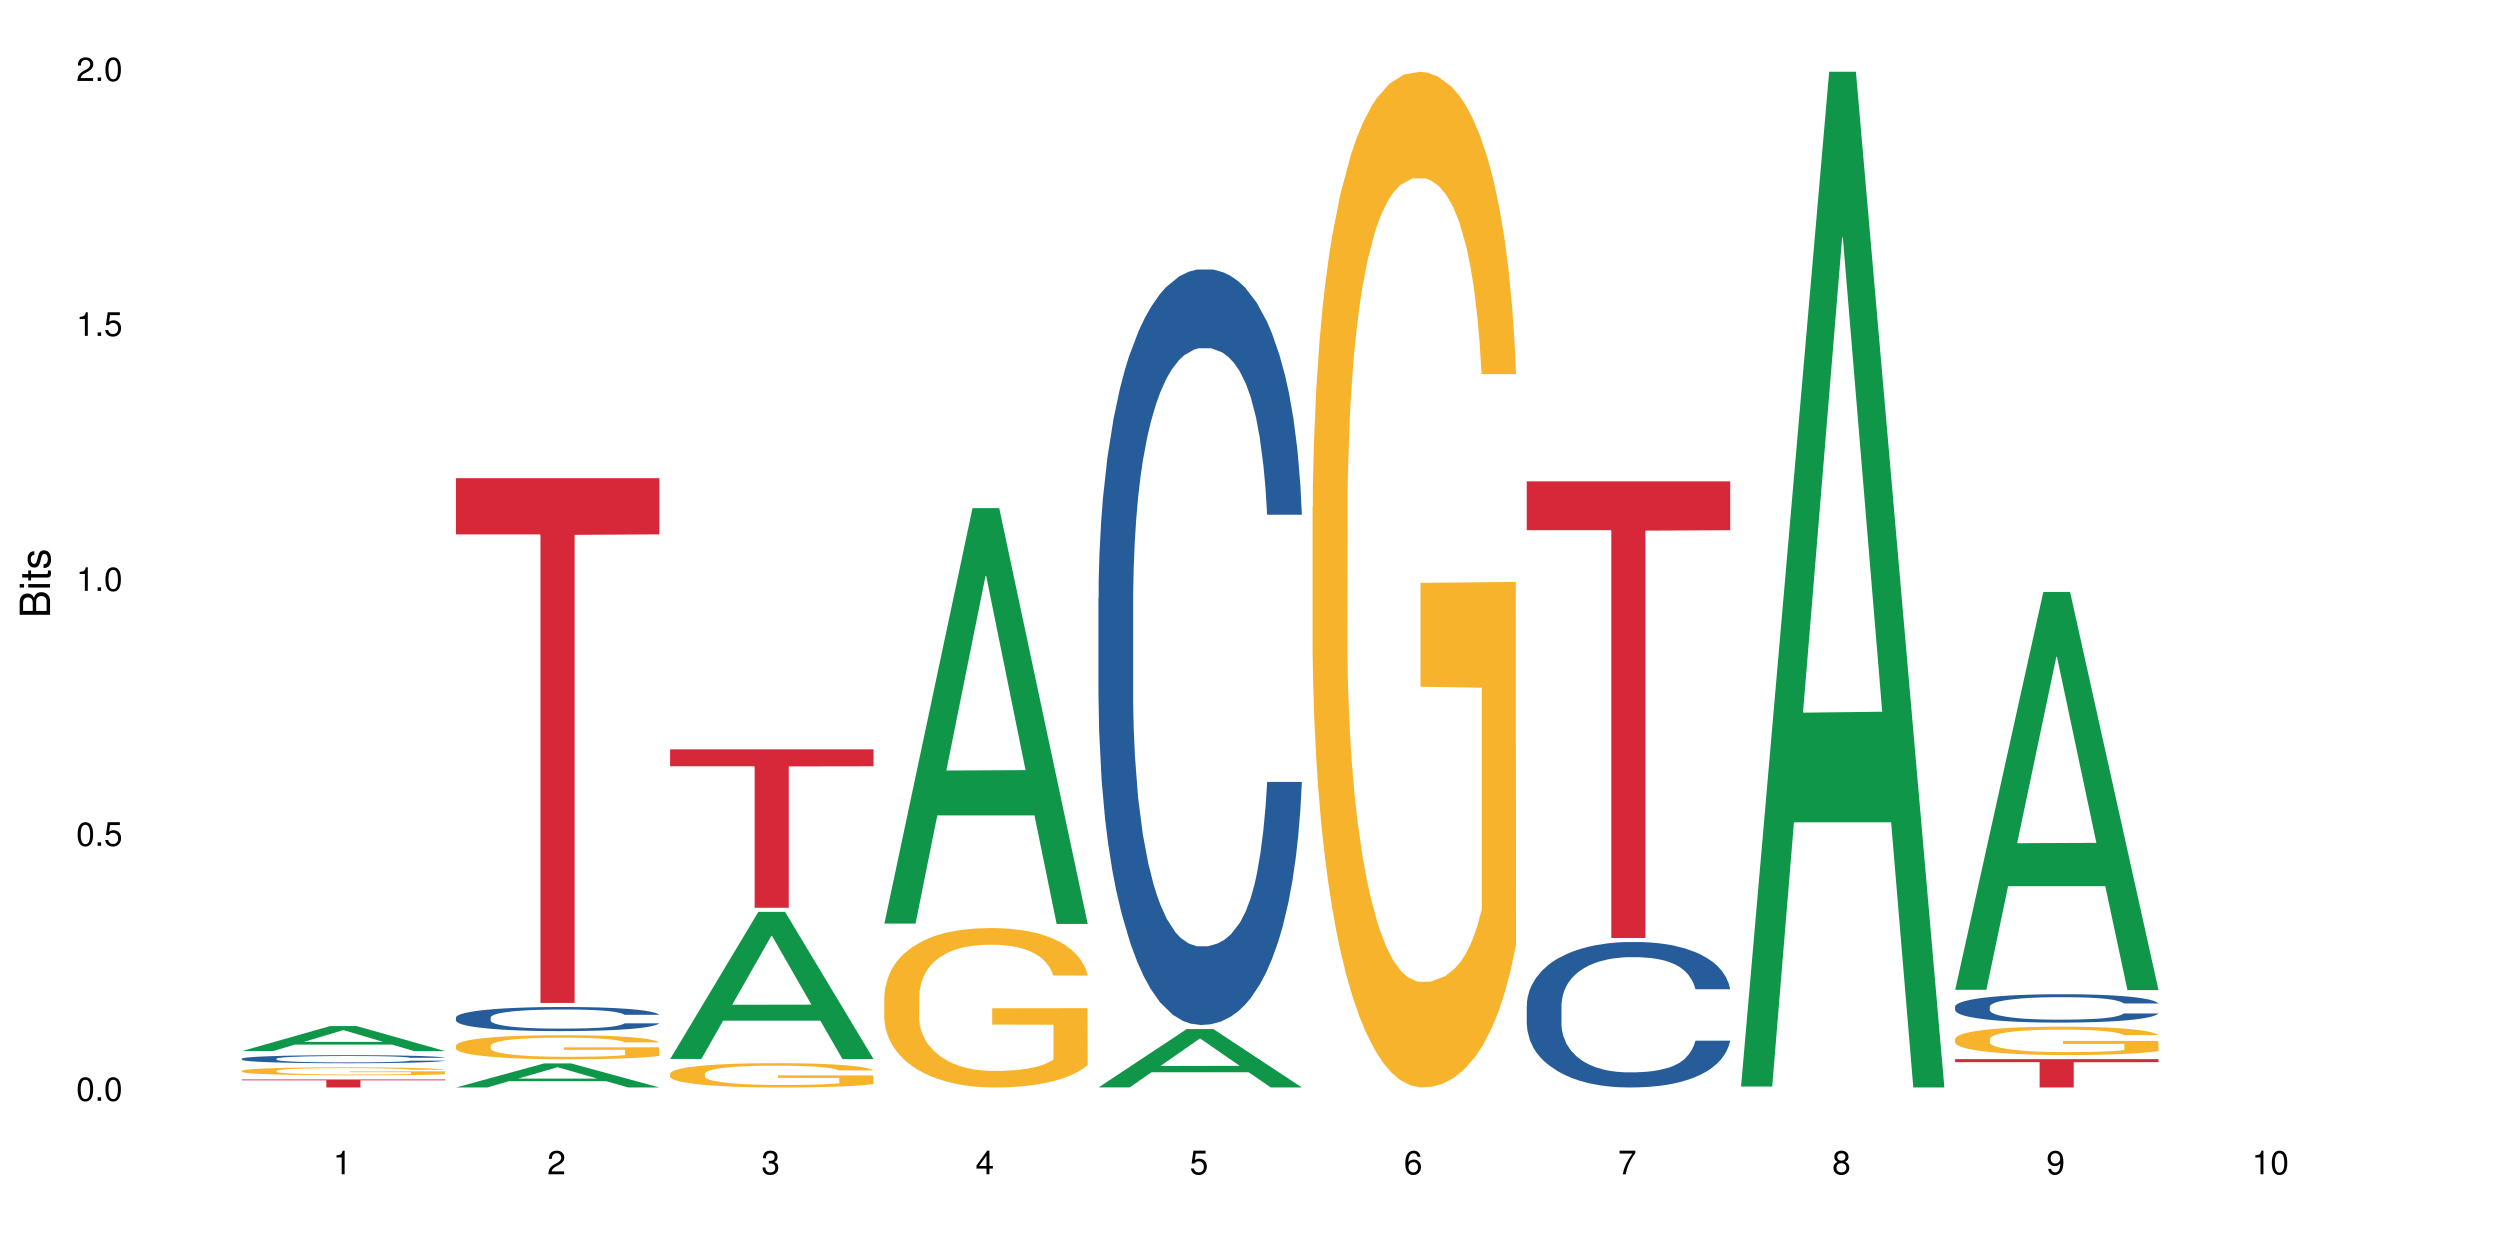 <?xml version="1.0" encoding="UTF-8"?>
<svg xmlns="http://www.w3.org/2000/svg" xmlns:xlink="http://www.w3.org/1999/xlink" width="720pt" height="360pt" viewBox="0 0 720 360" version="1.1">
<defs>
<g>
<symbol overflow="visible" id="glyph0-0">
<path style="stroke:none;" d=""/>
</symbol>
<symbol overflow="visible" id="glyph0-1">
<path style="stroke:none;" d="M 2.641 -6.797 C 2 -6.797 1.422 -6.531 1.078 -6.047 C 0.641 -5.453 0.406 -4.547 0.406 -3.297 C 0.406 -1 1.188 0.219 2.641 0.219 C 4.078 0.219 4.859 -1 4.859 -3.234 C 4.859 -4.562 4.656 -5.438 4.203 -6.047 C 3.844 -6.531 3.281 -6.797 2.641 -6.797 Z M 2.641 -6.047 C 3.547 -6.047 4 -5.125 4 -3.312 C 4 -1.375 3.562 -0.484 2.625 -0.484 C 1.734 -0.484 1.281 -1.422 1.281 -3.281 C 1.281 -5.141 1.734 -6.047 2.641 -6.047 Z M 2.641 -6.047 "/>
</symbol>
<symbol overflow="visible" id="glyph0-2">
<path style="stroke:none;" d="M 1.828 -1 L 0.828 -1 L 0.828 0 L 1.828 0 Z M 1.828 -1 "/>
</symbol>
<symbol overflow="visible" id="glyph0-3">
<path style="stroke:none;" d="M 4.562 -6.797 L 1.062 -6.797 L 0.547 -3.094 L 1.328 -3.094 C 1.719 -3.562 2.047 -3.734 2.578 -3.734 C 3.484 -3.734 4.062 -3.109 4.062 -2.094 C 4.062 -1.125 3.484 -0.531 2.578 -0.531 C 1.828 -0.531 1.375 -0.906 1.188 -1.672 L 0.328 -1.672 C 0.453 -1.109 0.547 -0.844 0.75 -0.594 C 1.125 -0.078 1.828 0.219 2.594 0.219 C 3.969 0.219 4.922 -0.781 4.922 -2.219 C 4.922 -3.562 4.031 -4.484 2.719 -4.484 C 2.25 -4.484 1.859 -4.359 1.469 -4.062 L 1.734 -5.969 L 4.562 -5.969 Z M 4.562 -6.797 "/>
</symbol>
<symbol overflow="visible" id="glyph0-4">
<path style="stroke:none;" d="M 2.484 -4.844 L 2.484 0 L 3.328 0 L 3.328 -6.797 L 2.766 -6.797 C 2.469 -5.75 2.281 -5.609 0.984 -5.453 L 0.984 -4.844 Z M 2.484 -4.844 "/>
</symbol>
<symbol overflow="visible" id="glyph0-5">
<path style="stroke:none;" d="M 4.859 -0.828 L 1.281 -0.828 C 1.359 -1.391 1.672 -1.75 2.5 -2.234 L 3.469 -2.75 C 4.406 -3.266 4.906 -3.969 4.906 -4.812 C 4.906 -5.375 4.672 -5.906 4.266 -6.266 C 3.859 -6.625 3.375 -6.797 2.719 -6.797 C 1.859 -6.797 1.219 -6.5 0.844 -5.922 C 0.609 -5.562 0.5 -5.125 0.484 -4.438 L 1.328 -4.438 C 1.359 -4.906 1.406 -5.188 1.531 -5.406 C 1.75 -5.812 2.188 -6.062 2.703 -6.062 C 3.469 -6.062 4.031 -5.516 4.031 -4.781 C 4.031 -4.25 3.719 -3.797 3.125 -3.438 L 2.234 -2.938 C 0.812 -2.141 0.406 -1.5 0.328 0 L 4.859 0 Z M 4.859 -0.828 "/>
</symbol>
<symbol overflow="visible" id="glyph0-6">
<path style="stroke:none;" d="M 2.125 -3.125 L 2.578 -3.125 C 3.516 -3.125 3.984 -2.703 3.984 -1.891 C 3.984 -1.031 3.469 -0.531 2.578 -0.531 C 1.656 -0.531 1.203 -0.984 1.156 -1.969 L 0.312 -1.969 C 0.344 -1.422 0.438 -1.078 0.609 -0.766 C 0.953 -0.109 1.625 0.219 2.547 0.219 C 3.953 0.219 4.859 -0.609 4.859 -1.906 C 4.859 -2.766 4.516 -3.25 3.703 -3.516 C 4.344 -3.766 4.656 -4.25 4.656 -4.938 C 4.656 -6.109 3.875 -6.797 2.578 -6.797 C 1.203 -6.797 0.484 -6.047 0.453 -4.609 L 1.297 -4.609 C 1.312 -5.016 1.344 -5.25 1.453 -5.453 C 1.641 -5.828 2.062 -6.062 2.594 -6.062 C 3.344 -6.062 3.797 -5.625 3.797 -4.906 C 3.797 -4.422 3.609 -4.141 3.25 -3.984 C 3.016 -3.891 2.719 -3.844 2.125 -3.844 Z M 2.125 -3.125 "/>
</symbol>
<symbol overflow="visible" id="glyph0-7">
<path style="stroke:none;" d="M 3.141 -1.625 L 3.141 0 L 3.984 0 L 3.984 -1.625 L 4.984 -1.625 L 4.984 -2.391 L 3.984 -2.391 L 3.984 -6.797 L 3.359 -6.797 L 0.266 -2.516 L 0.266 -1.625 Z M 3.141 -2.391 L 1 -2.391 L 3.141 -5.359 Z M 3.141 -2.391 "/>
</symbol>
<symbol overflow="visible" id="glyph0-8">
<path style="stroke:none;" d="M 4.781 -5.031 C 4.609 -6.141 3.891 -6.797 2.844 -6.797 C 2.094 -6.797 1.422 -6.438 1.031 -5.828 C 0.609 -5.172 0.406 -4.344 0.406 -3.094 C 0.406 -1.953 0.578 -1.234 0.984 -0.625 C 1.359 -0.078 1.953 0.219 2.703 0.219 C 3.984 0.219 4.922 -0.734 4.922 -2.078 C 4.922 -3.344 4.062 -4.234 2.844 -4.234 C 2.172 -4.234 1.641 -3.969 1.281 -3.469 C 1.281 -5.125 1.828 -6.047 2.797 -6.047 C 3.391 -6.047 3.797 -5.672 3.938 -5.031 Z M 2.734 -3.484 C 3.547 -3.484 4.062 -2.922 4.062 -2 C 4.062 -1.156 3.484 -0.531 2.703 -0.531 C 1.922 -0.531 1.328 -1.188 1.328 -2.047 C 1.328 -2.891 1.906 -3.484 2.734 -3.484 Z M 2.734 -3.484 "/>
</symbol>
<symbol overflow="visible" id="glyph0-9">
<path style="stroke:none;" d="M 4.984 -6.797 L 0.438 -6.797 L 0.438 -5.969 L 4.109 -5.969 C 2.5 -3.656 1.828 -2.234 1.328 0 L 2.219 0 C 2.594 -2.172 3.453 -4.047 4.984 -6.094 Z M 4.984 -6.797 "/>
</symbol>
<symbol overflow="visible" id="glyph0-10">
<path style="stroke:none;" d="M 3.75 -3.578 C 4.453 -4 4.688 -4.344 4.688 -4.984 C 4.688 -6.047 3.844 -6.797 2.641 -6.797 C 1.438 -6.797 0.594 -6.047 0.594 -4.984 C 0.594 -4.359 0.828 -4.016 1.516 -3.578 C 0.734 -3.203 0.359 -2.641 0.359 -1.891 C 0.359 -0.641 1.297 0.219 2.641 0.219 C 3.984 0.219 4.922 -0.641 4.922 -1.875 C 4.922 -2.641 4.531 -3.203 3.75 -3.578 Z M 2.641 -6.047 C 3.359 -6.047 3.812 -5.625 3.812 -4.969 C 3.812 -4.344 3.344 -3.922 2.641 -3.922 C 1.922 -3.922 1.453 -4.344 1.453 -4.984 C 1.453 -5.625 1.922 -6.047 2.641 -6.047 Z M 2.641 -3.203 C 3.484 -3.203 4.062 -2.672 4.062 -1.875 C 4.062 -1.062 3.484 -0.531 2.625 -0.531 C 1.797 -0.531 1.219 -1.078 1.219 -1.875 C 1.219 -2.672 1.797 -3.203 2.641 -3.203 Z M 2.641 -3.203 "/>
</symbol>
<symbol overflow="visible" id="glyph0-11">
<path style="stroke:none;" d="M 0.516 -1.547 C 0.672 -0.438 1.406 0.219 2.438 0.219 C 3.188 0.219 3.859 -0.141 4.266 -0.75 C 4.688 -1.406 4.891 -2.25 4.891 -3.484 C 4.891 -4.625 4.703 -5.359 4.312 -5.953 C 3.938 -6.5 3.344 -6.797 2.594 -6.797 C 1.297 -6.797 0.359 -5.844 0.359 -4.516 C 0.359 -3.25 1.234 -2.344 2.453 -2.344 C 3.094 -2.344 3.562 -2.578 4.016 -3.109 C 4 -1.453 3.469 -0.531 2.5 -0.531 C 1.906 -0.531 1.484 -0.906 1.359 -1.547 Z M 2.578 -6.062 C 3.375 -6.062 3.969 -5.406 3.969 -4.531 C 3.969 -3.688 3.375 -3.094 2.547 -3.094 C 1.734 -3.094 1.234 -3.672 1.234 -4.578 C 1.234 -5.438 1.797 -6.062 2.578 -6.062 Z M 2.578 -6.062 "/>
</symbol>
<symbol overflow="visible" id="glyph1-0">
<path style="stroke:none;" d=""/>
</symbol>
<symbol overflow="visible" id="glyph1-1">
<path style="stroke:none;" d="M 0 -0.953 L 0 -4.891 C 0 -5.719 -0.234 -6.344 -0.734 -6.797 C -1.188 -7.234 -1.812 -7.469 -2.5 -7.469 C -3.547 -7.469 -4.188 -7 -4.625 -5.875 C -4.984 -6.672 -5.641 -7.094 -6.531 -7.094 C -7.156 -7.094 -7.734 -6.859 -8.141 -6.391 C -8.562 -5.938 -8.75 -5.344 -8.75 -4.5 L -8.75 -0.953 Z M -4.984 -2.062 L -7.766 -2.062 L -7.766 -4.219 C -7.766 -4.844 -7.688 -5.203 -7.453 -5.5 C -7.219 -5.812 -6.859 -5.969 -6.375 -5.969 C -5.906 -5.969 -5.531 -5.812 -5.297 -5.5 C -5.062 -5.203 -4.984 -4.844 -4.984 -4.219 Z M -0.984 -2.062 L -4 -2.062 L -4 -4.781 C -4 -5.328 -3.859 -5.688 -3.578 -5.953 C -3.297 -6.219 -2.922 -6.359 -2.484 -6.359 C -2.062 -6.359 -1.688 -6.219 -1.406 -5.953 C -1.109 -5.688 -0.984 -5.328 -0.984 -4.781 Z M -0.984 -2.062 "/>
</symbol>
<symbol overflow="visible" id="glyph1-2">
<path style="stroke:none;" d="M -6.281 -1.797 L -6.281 -0.797 L 0 -0.797 L 0 -1.797 Z M -8.75 -1.797 L -8.75 -0.797 L -7.484 -0.797 L -7.484 -1.797 Z M -8.75 -1.797 "/>
</symbol>
<symbol overflow="visible" id="glyph1-3">
<path style="stroke:none;" d="M -6.281 -3.047 L -6.281 -2.016 L -8.016 -2.016 L -8.016 -1.016 L -6.281 -1.016 L -6.281 -0.172 L -5.469 -0.172 L -5.469 -1.016 L -0.719 -1.016 C -0.078 -1.016 0.281 -1.453 0.281 -2.234 C 0.281 -2.469 0.25 -2.719 0.188 -3.047 L -0.641 -3.047 C -0.609 -2.922 -0.594 -2.766 -0.594 -2.562 C -0.594 -2.141 -0.719 -2.016 -1.156 -2.016 L -5.469 -2.016 L -5.469 -3.047 Z M -6.281 -3.047 "/>
</symbol>
<symbol overflow="visible" id="glyph1-4">
<path style="stroke:none;" d="M -4.531 -5.25 C -5.766 -5.25 -6.469 -4.422 -6.469 -2.969 C -6.469 -1.516 -5.719 -0.562 -4.547 -0.562 C -3.562 -0.562 -3.094 -1.062 -2.734 -2.562 L -2.516 -3.484 C -2.344 -4.188 -2.094 -4.469 -1.625 -4.469 C -1.047 -4.469 -0.641 -3.875 -0.641 -3 C -0.641 -2.453 -0.797 -2 -1.062 -1.75 C -1.25 -1.594 -1.422 -1.531 -1.875 -1.469 L -1.875 -0.406 C -0.422 -0.453 0.281 -1.266 0.281 -2.922 C 0.281 -4.5 -0.5 -5.516 -1.719 -5.516 C -2.656 -5.516 -3.172 -4.984 -3.469 -3.734 L -3.703 -2.766 C -3.891 -1.953 -4.156 -1.609 -4.594 -1.609 C -5.172 -1.609 -5.547 -2.125 -5.547 -2.938 C -5.547 -3.75 -5.203 -4.172 -4.531 -4.203 Z M -4.531 -5.25 "/>
</symbol>
</g>
</defs>
<g id="surface107047">
<rect x="0" y="0" width="720" height="360" style="fill:rgb(100%,100%,100%);fill-opacity:1;stroke:none;"/>
<path style=" stroke:none;fill-rule:nonzero;fill:rgb(6.275%,58.824%,28.235%);fill-opacity:1;" d="M 69.629 302.715 L 69.691 302.707 L 95.047 295.516 L 102.746 295.516 L 128.223 302.723 L 119.273 302.723 L 112.887 300.84 L 84.902 300.84 L 78.645 302.715 L 69.629 302.715 L 87.598 300.062 L 110.32 300.055 L 98.988 296.691 L 98.863 296.688 L 98.738 296.707 L 87.535 300.055 L 87.598 300.062 Z M 69.629 302.715 "/>
<path style=" stroke:none;fill-rule:nonzero;fill:rgb(14.51%,36.078%,60%);fill-opacity:1;" d="M 69.629 304.902 L 69.699 304.902 L 69.699 304.852 L 69.914 304.77 L 70.414 304.668 L 70.914 304.598 L 72.203 304.473 L 73.988 304.352 L 75.848 304.262 L 77.203 304.207 L 78.418 304.164 L 81.207 304.086 L 82.992 304.043 L 84.922 304.008 L 87.281 303.973 L 88.996 303.949 L 92.852 303.918 L 95.711 303.902 L 97.926 303.895 L 102.715 303.895 L 105.574 303.906 L 107.645 303.914 L 109.93 303.934 L 111.859 303.949 L 115.219 303.996 L 118.219 304.059 L 119.578 304.09 L 121.723 304.156 L 123.367 304.219 L 124.508 304.273 L 125.797 304.352 L 126.938 304.449 L 127.797 304.559 L 128.223 304.648 L 118.219 304.648 L 117.719 304.562 L 117.148 304.496 L 116.078 304.41 L 115.004 304.348 L 113.504 304.289 L 112.148 304.246 L 110.289 304.207 L 108.645 304.184 L 106.93 304.164 L 105.285 304.148 L 102.141 304.137 L 98.5 304.137 L 97.141 304.141 L 94.355 304.16 L 92.852 304.172 L 90.711 304.203 L 89.207 304.23 L 87.422 304.273 L 86.207 304.309 L 84.707 304.363 L 83.637 304.414 L 82.422 304.484 L 81.707 304.535 L 81.062 304.594 L 80.492 304.664 L 80.062 304.738 L 79.777 304.816 L 79.633 304.895 L 79.633 305.223 L 79.777 305.297 L 80.133 305.387 L 81.062 305.516 L 82.422 305.629 L 83.992 305.719 L 85.492 305.781 L 86.352 305.809 L 87.492 305.844 L 89.281 305.887 L 91.852 305.93 L 93.352 305.945 L 95.641 305.961 L 97.996 305.973 L 101.141 305.973 L 103.93 305.961 L 105.785 305.953 L 107.715 305.934 L 110.359 305.898 L 112.004 305.867 L 113.434 305.824 L 114.504 305.785 L 115.219 305.75 L 116.293 305.684 L 117.148 305.613 L 117.793 305.539 L 118.219 305.469 L 128.223 305.469 L 127.797 305.551 L 127.152 305.633 L 126.508 305.695 L 125.508 305.77 L 124.367 305.836 L 122.723 305.91 L 121.363 305.957 L 119.578 306.012 L 117.934 306.051 L 116.148 306.086 L 113.504 306.129 L 111.789 306.152 L 109.93 306.172 L 107.715 306.188 L 104.93 306.203 L 101.93 306.211 L 99.141 306.211 L 96.141 306.207 L 93.926 306.199 L 90.996 306.18 L 87.352 306.145 L 84.707 306.102 L 82.633 306.062 L 80.848 306.02 L 78.848 305.961 L 76.273 305.871 L 74.703 305.797 L 73.633 305.738 L 72.418 305.656 L 71.559 305.582 L 70.559 305.465 L 69.844 305.312 L 69.629 305.195 Z M 69.629 304.902 "/>
<path style=" stroke:none;fill-rule:nonzero;fill:rgb(96.863%,70.196%,16.863%);fill-opacity:1;" d="M 69.629 308.379 L 69.699 308.379 L 69.699 308.336 L 69.988 308.238 L 70.703 308.109 L 71.629 308 L 72.629 307.918 L 73.273 307.871 L 74.344 307.809 L 75.273 307.762 L 77.633 307.668 L 80.633 307.578 L 82.277 307.539 L 84.137 307.504 L 86.777 307.465 L 87.992 307.449 L 91.711 307.414 L 95.926 307.395 L 100.57 307.387 L 102.715 307.391 L 105.645 307.398 L 109.645 307.422 L 111.934 307.441 L 113.719 307.465 L 115.578 307.492 L 117.863 307.535 L 120.008 307.586 L 121.723 307.637 L 123.438 307.699 L 124.867 307.766 L 126.082 307.84 L 127.152 307.93 L 127.797 308.004 L 128.223 308.078 L 118.293 308.078 L 117.719 308.004 L 117.078 307.945 L 116.004 307.875 L 114.934 307.824 L 113.863 307.785 L 111.859 307.73 L 110.145 307.695 L 108.004 307.668 L 105.93 307.648 L 103.57 307.637 L 102.141 307.629 L 98.355 307.629 L 94.926 307.645 L 92.926 307.664 L 91.496 307.68 L 89.496 307.711 L 88.281 307.738 L 87.566 307.754 L 85.422 307.82 L 83.992 307.879 L 83.207 307.918 L 82.207 307.98 L 81.492 308.039 L 80.707 308.125 L 80.277 308.188 L 79.703 308.332 L 79.633 308.711 L 79.848 308.793 L 80.277 308.879 L 80.848 308.957 L 81.707 309.035 L 82.562 309.098 L 84.062 309.18 L 85.352 309.234 L 86.352 309.27 L 88.281 309.328 L 89.066 309.348 L 90.922 309.387 L 92.852 309.414 L 95.211 309.441 L 96.996 309.453 L 99.855 309.465 L 103.5 309.465 L 107.789 309.449 L 110.504 309.434 L 112.359 309.418 L 113.574 309.402 L 115.078 309.379 L 116.148 309.355 L 117.148 309.336 L 118.363 309.297 L 118.363 308.793 L 100.715 308.789 L 100.715 308.555 L 128.152 308.551 L 128.223 309.379 L 126.723 309.438 L 124.867 309.492 L 123.078 309.531 L 121.223 309.57 L 118.578 309.609 L 116.434 309.633 L 113.148 309.664 L 110.145 309.684 L 107 309.695 L 104.215 309.703 L 100.93 309.703 L 97.996 309.699 L 94.855 309.688 L 92.352 309.672 L 90.066 309.648 L 87.781 309.621 L 84.922 309.578 L 83.062 309.543 L 81.133 309.496 L 79.203 309.445 L 77.488 309.387 L 76.348 309.344 L 75.203 309.293 L 73.988 309.227 L 72.844 309.156 L 71.988 309.09 L 71.203 309.016 L 70.629 308.945 L 70.059 308.852 L 69.773 308.777 L 69.629 308.711 Z M 69.629 308.379 "/>
<path style=" stroke:none;fill-rule:nonzero;fill:rgb(83.922%,15.686%,22.353%);fill-opacity:1;" d="M 69.629 310.879 L 128.223 310.879 L 128.223 311.129 L 103.805 311.129 L 103.805 313.195 L 93.98 313.195 L 93.98 311.133 L 93.836 311.129 L 69.629 311.129 Z M 69.629 310.879 "/>
<path style=" stroke:none;fill-rule:nonzero;fill:rgb(6.275%,58.824%,28.235%);fill-opacity:1;" d="M 131.309 313.188 L 131.371 313.184 L 156.727 306.254 L 164.426 306.254 L 189.902 313.195 L 180.953 313.195 L 174.566 311.383 L 146.582 311.383 L 140.324 313.188 L 131.309 313.188 L 149.273 310.633 L 172 310.629 L 160.668 307.387 L 160.543 307.379 L 160.418 307.398 L 149.211 310.629 L 149.273 310.633 Z M 131.309 313.188 "/>
<path style=" stroke:none;fill-rule:nonzero;fill:rgb(14.51%,36.078%,60%);fill-opacity:1;" d="M 131.309 293.039 L 131.379 293.031 L 131.379 292.879 L 131.594 292.637 L 132.094 292.336 L 132.594 292.125 L 133.883 291.75 L 135.668 291.387 L 137.523 291.109 L 138.883 290.945 L 140.098 290.816 L 142.883 290.582 L 144.672 290.461 L 146.602 290.355 L 148.957 290.246 L 150.672 290.184 L 154.531 290.082 L 157.391 290.035 L 159.605 290.02 L 164.395 290.02 L 167.25 290.043 L 169.324 290.074 L 171.609 290.125 L 173.539 290.184 L 176.898 290.32 L 179.898 290.5 L 181.258 290.602 L 183.402 290.797 L 185.043 290.988 L 186.188 291.152 L 187.473 291.387 L 188.617 291.676 L 189.477 291.996 L 189.902 292.27 L 179.898 292.27 L 179.398 292.016 L 178.828 291.82 L 177.758 291.559 L 176.684 291.375 L 175.184 291.191 L 173.824 291.07 L 171.969 290.949 L 170.324 290.875 L 168.609 290.816 L 166.965 290.777 L 163.82 290.742 L 160.176 290.742 L 158.82 290.754 L 156.031 290.805 L 154.531 290.848 L 152.387 290.938 L 150.887 291.02 L 149.102 291.148 L 147.887 291.254 L 146.387 291.422 L 145.312 291.566 L 144.098 291.777 L 143.387 291.934 L 142.742 292.113 L 142.172 292.32 L 141.742 292.543 L 141.457 292.777 L 141.312 293.008 L 141.312 293.992 L 141.457 294.219 L 141.812 294.484 L 142.742 294.871 L 144.098 295.207 L 145.672 295.477 L 147.172 295.664 L 148.031 295.754 L 149.172 295.855 L 150.961 295.984 L 153.531 296.109 L 155.031 296.16 L 157.32 296.211 L 159.676 296.238 L 162.82 296.238 L 165.609 296.211 L 167.465 296.18 L 169.395 296.129 L 172.039 296.02 L 173.684 295.918 L 175.113 295.801 L 176.184 295.68 L 176.898 295.578 L 177.969 295.379 L 178.828 295.164 L 179.473 294.941 L 179.898 294.727 L 189.902 294.727 L 189.477 294.98 L 188.832 295.227 L 188.188 295.41 L 187.188 295.633 L 186.047 295.832 L 184.402 296.055 L 183.043 296.199 L 181.258 296.359 L 179.613 296.477 L 177.828 296.586 L 175.184 296.715 L 173.469 296.777 L 171.609 296.832 L 169.395 296.883 L 166.609 296.93 L 163.605 296.953 L 160.82 296.961 L 157.82 296.949 L 155.605 296.922 L 152.676 296.867 L 149.031 296.75 L 146.387 296.629 L 144.312 296.512 L 142.527 296.383 L 140.527 296.211 L 137.953 295.934 L 136.383 295.715 L 135.309 295.539 L 134.094 295.293 L 133.238 295.07 L 132.238 294.715 L 131.523 294.262 L 131.309 293.914 Z M 131.309 293.039 "/>
<path style=" stroke:none;fill-rule:nonzero;fill:rgb(96.863%,70.196%,16.863%);fill-opacity:1;" d="M 131.309 301.109 L 131.379 301.102 L 131.379 300.977 L 131.664 300.691 L 132.379 300.297 L 133.309 299.973 L 134.309 299.719 L 134.953 299.586 L 136.023 299.398 L 136.953 299.258 L 139.312 298.973 L 142.312 298.707 L 143.957 298.594 L 145.812 298.484 L 148.457 298.363 L 149.672 298.32 L 153.391 298.219 L 157.605 298.156 L 162.25 298.137 L 164.395 298.141 L 167.324 298.168 L 171.324 298.238 L 173.613 298.301 L 175.398 298.363 L 177.254 298.445 L 179.543 298.574 L 181.688 298.727 L 183.402 298.879 L 185.117 299.066 L 186.547 299.27 L 187.762 299.492 L 188.832 299.758 L 189.477 299.98 L 189.902 300.203 L 179.973 300.203 L 179.398 299.98 L 178.758 299.809 L 177.684 299.602 L 176.613 299.449 L 175.539 299.328 L 173.539 299.164 L 171.824 299.062 L 169.68 298.973 L 167.609 298.914 L 165.25 298.879 L 163.82 298.863 L 160.035 298.863 L 156.605 298.91 L 154.605 298.961 L 153.176 299.012 L 151.172 299.105 L 149.957 299.18 L 149.246 299.23 L 147.102 299.43 L 145.672 299.605 L 144.887 299.727 L 143.887 299.918 L 143.172 300.09 L 142.383 300.34 L 141.957 300.531 L 141.383 300.965 L 141.312 302.105 L 141.527 302.344 L 141.957 302.605 L 142.527 302.832 L 143.387 303.074 L 144.242 303.258 L 145.742 303.504 L 147.027 303.672 L 148.031 303.777 L 149.957 303.949 L 150.746 304.008 L 152.602 304.121 L 154.531 304.211 L 156.891 304.285 L 158.676 304.324 L 161.535 304.355 L 165.18 304.355 L 169.469 304.316 L 172.184 304.266 L 174.039 304.215 L 175.254 304.172 L 176.754 304.102 L 177.828 304.039 L 178.828 303.969 L 180.043 303.859 L 180.043 302.344 L 162.391 302.34 L 162.391 301.629 L 189.832 301.621 L 189.902 304.102 L 188.402 304.273 L 186.547 304.438 L 184.758 304.566 L 182.902 304.672 L 180.258 304.793 L 178.113 304.867 L 174.824 304.957 L 171.824 305.016 L 168.68 305.055 L 165.895 305.07 L 162.605 305.078 L 159.676 305.066 L 156.531 305.027 L 154.031 304.977 L 151.746 304.914 L 149.457 304.832 L 146.602 304.699 L 144.742 304.59 L 142.812 304.457 L 140.883 304.297 L 139.168 304.129 L 138.027 303.992 L 136.883 303.84 L 135.668 303.652 L 134.523 303.438 L 133.668 303.238 L 132.879 303.016 L 132.309 302.809 L 131.738 302.523 L 131.453 302.293 L 131.309 302.098 Z M 131.309 301.109 "/>
<path style=" stroke:none;fill-rule:nonzero;fill:rgb(83.922%,15.686%,22.353%);fill-opacity:1;" d="M 131.309 137.723 L 189.902 137.723 L 189.902 153.898 L 165.484 154.043 L 165.484 288.844 L 155.656 288.844 L 155.656 154.184 L 155.516 153.898 L 131.309 153.898 Z M 131.309 137.723 "/>
<path style=" stroke:none;fill-rule:nonzero;fill:rgb(6.275%,58.824%,28.235%);fill-opacity:1;" d="M 192.988 304.977 L 193.051 304.934 L 218.402 262.621 L 226.105 262.621 L 251.582 305.016 L 242.629 305.016 L 236.246 293.949 L 208.262 293.949 L 202.004 304.977 L 192.988 304.977 L 210.953 289.371 L 233.68 289.332 L 222.348 269.547 L 222.223 269.508 L 222.098 269.629 L 210.891 289.332 L 210.953 289.371 Z M 192.988 304.977 "/>
<path style=" stroke:none;fill-rule:nonzero;fill:rgb(96.863%,70.196%,16.863%);fill-opacity:1;" d="M 192.988 309.191 L 193.059 309.184 L 193.059 309.055 L 193.344 308.77 L 194.059 308.371 L 194.988 308.047 L 195.988 307.789 L 196.633 307.656 L 197.703 307.461 L 198.633 307.32 L 200.992 307.035 L 203.992 306.766 L 205.637 306.648 L 207.492 306.543 L 210.137 306.418 L 211.352 306.375 L 215.066 306.273 L 219.285 306.207 L 223.93 306.191 L 226.074 306.195 L 229.004 306.223 L 233.004 306.293 L 235.289 306.355 L 237.078 306.418 L 238.934 306.504 L 241.223 306.633 L 243.367 306.785 L 245.082 306.938 L 246.797 307.129 L 248.223 307.336 L 249.438 307.559 L 250.512 307.828 L 251.152 308.051 L 251.582 308.277 L 241.648 308.277 L 241.078 308.051 L 240.434 307.879 L 239.363 307.668 L 238.293 307.516 L 237.219 307.391 L 235.219 307.227 L 233.504 307.125 L 231.359 307.035 L 229.289 306.977 L 226.93 306.938 L 225.5 306.926 L 221.715 306.926 L 218.285 306.969 L 216.281 307.02 L 214.855 307.074 L 212.852 307.168 L 211.637 307.246 L 210.922 307.297 L 208.781 307.496 L 207.352 307.676 L 206.566 307.797 L 205.562 307.988 L 204.852 308.16 L 204.062 308.418 L 203.637 308.609 L 203.062 309.043 L 202.992 310.195 L 203.207 310.438 L 203.637 310.699 L 204.207 310.93 L 205.062 311.176 L 205.922 311.359 L 207.422 311.609 L 208.707 311.773 L 209.707 311.883 L 211.637 312.059 L 212.426 312.113 L 214.281 312.23 L 216.211 312.32 L 218.57 312.395 L 220.355 312.434 L 223.215 312.465 L 226.859 312.465 L 231.145 312.43 L 233.863 312.375 L 235.719 312.324 L 236.934 312.281 L 238.434 312.211 L 239.508 312.145 L 240.508 312.074 L 241.723 311.969 L 241.723 310.438 L 224.07 310.434 L 224.07 309.715 L 251.512 309.707 L 251.582 312.211 L 250.082 312.383 L 248.223 312.551 L 246.438 312.676 L 244.578 312.785 L 241.938 312.906 L 239.793 312.984 L 236.504 313.074 L 233.504 313.133 L 230.359 313.172 L 227.574 313.188 L 224.285 313.195 L 221.355 313.184 L 218.211 313.145 L 215.711 313.094 L 213.426 313.031 L 211.137 312.945 L 208.281 312.812 L 206.422 312.703 L 204.492 312.57 L 202.562 312.41 L 200.848 312.234 L 199.703 312.102 L 198.562 311.949 L 197.348 311.758 L 196.203 311.539 L 195.348 311.34 L 194.559 311.117 L 193.988 310.906 L 193.418 310.617 L 193.129 310.387 L 192.988 310.188 Z M 192.988 309.191 "/>
<path style=" stroke:none;fill-rule:nonzero;fill:rgb(83.922%,15.686%,22.353%);fill-opacity:1;" d="M 192.988 215.805 L 251.582 215.805 L 251.582 220.688 L 227.164 220.73 L 227.164 261.449 L 217.336 261.449 L 217.336 220.773 L 217.195 220.688 L 192.988 220.688 Z M 192.988 215.805 "/>
<path style=" stroke:none;fill-rule:nonzero;fill:rgb(6.275%,58.824%,28.235%);fill-opacity:1;" d="M 254.668 265.988 L 254.73 265.875 L 280.082 146.344 L 287.781 146.344 L 313.262 266.102 L 304.309 266.102 L 297.926 234.84 L 269.941 234.84 L 263.68 265.988 L 254.668 265.988 L 272.633 221.91 L 295.359 221.797 L 284.027 165.91 L 283.902 165.797 L 283.777 166.137 L 272.57 221.797 L 272.633 221.91 Z M 254.668 265.988 "/>
<path style=" stroke:none;fill-rule:nonzero;fill:rgb(96.863%,70.196%,16.863%);fill-opacity:1;" d="M 254.668 286.945 L 254.738 286.902 L 254.738 286.062 L 255.023 284.176 L 255.738 281.578 L 256.668 279.438 L 257.668 277.762 L 258.312 276.879 L 259.383 275.621 L 260.312 274.699 L 262.672 272.812 L 265.672 271.051 L 267.316 270.297 L 269.172 269.582 L 271.816 268.785 L 273.031 268.492 L 276.746 267.82 L 280.965 267.402 L 285.609 267.277 L 287.75 267.32 L 290.68 267.484 L 294.684 267.949 L 296.969 268.367 L 298.758 268.785 L 300.613 269.332 L 302.902 270.172 L 305.043 271.176 L 306.758 272.184 L 308.473 273.441 L 309.902 274.781 L 311.117 276.25 L 312.191 278.012 L 312.832 279.48 L 313.262 280.949 L 303.328 280.949 L 302.758 279.48 L 302.113 278.348 L 301.043 276.965 L 299.973 275.957 L 298.898 275.16 L 296.898 274.07 L 295.184 273.398 L 293.039 272.812 L 290.969 272.434 L 288.609 272.184 L 287.18 272.098 L 283.395 272.098 L 279.961 272.395 L 277.961 272.727 L 276.531 273.062 L 274.531 273.691 L 273.316 274.195 L 272.602 274.531 L 270.457 275.832 L 269.031 277.004 L 268.242 277.801 L 267.242 279.059 L 266.527 280.191 L 265.742 281.871 L 265.312 283.129 L 264.742 285.98 L 264.672 293.527 L 264.887 295.121 L 265.312 296.84 L 265.887 298.352 L 266.742 299.945 L 267.602 301.16 L 269.102 302.797 L 270.387 303.887 L 271.387 304.598 L 273.316 305.73 L 274.102 306.109 L 275.961 306.863 L 277.891 307.449 L 280.25 307.953 L 282.035 308.207 L 284.895 308.414 L 288.539 308.414 L 292.824 308.164 L 295.539 307.828 L 297.398 307.492 L 298.613 307.199 L 300.113 306.738 L 301.188 306.32 L 302.188 305.855 L 303.402 305.145 L 303.402 295.121 L 285.75 295.078 L 285.75 290.383 L 313.191 290.34 L 313.262 306.738 L 311.762 307.871 L 309.902 308.961 L 308.117 309.801 L 306.258 310.512 L 303.617 311.309 L 301.473 311.812 L 298.184 312.398 L 295.184 312.777 L 292.039 313.027 L 289.254 313.152 L 285.965 313.195 L 283.035 313.113 L 279.891 312.859 L 277.391 312.523 L 275.105 312.105 L 272.816 311.559 L 269.957 310.68 L 268.102 309.965 L 266.172 309.086 L 264.242 308.039 L 262.527 306.906 L 261.383 306.023 L 260.242 305.02 L 259.027 303.762 L 257.883 302.336 L 257.023 301.035 L 256.238 299.566 L 255.668 298.184 L 255.094 296.297 L 254.809 294.785 L 254.668 293.484 Z M 254.668 286.945 "/>
<path style=" stroke:none;fill-rule:nonzero;fill:rgb(6.275%,58.824%,28.235%);fill-opacity:1;" d="M 316.348 313.18 L 316.41 313.164 L 341.762 296.379 L 349.461 296.379 L 374.941 313.195 L 365.988 313.195 L 359.605 308.805 L 331.621 308.805 L 325.359 313.18 L 316.348 313.18 L 334.312 306.988 L 357.039 306.973 L 345.707 299.125 L 345.582 299.109 L 345.457 299.156 L 334.25 306.973 L 334.312 306.988 Z M 316.348 313.18 "/>
<path style=" stroke:none;fill-rule:nonzero;fill:rgb(14.51%,36.078%,60%);fill-opacity:1;" d="M 316.348 172.297 L 316.418 172.098 L 316.418 167.324 L 316.633 159.77 L 317.133 150.223 L 317.633 143.66 L 318.918 131.926 L 320.703 120.59 L 322.562 111.84 L 323.922 106.668 L 325.137 102.691 L 327.922 95.332 L 329.707 91.555 L 331.637 88.172 L 333.996 84.789 L 335.711 82.801 L 339.57 79.621 L 342.43 78.227 L 344.645 77.633 L 349.43 77.633 L 352.289 78.426 L 354.363 79.422 L 356.648 81.012 L 358.578 82.801 L 361.938 87.176 L 364.938 92.746 L 366.293 95.93 L 368.438 102.094 L 370.082 108.059 L 371.227 113.23 L 372.512 120.59 L 373.656 129.539 L 374.512 139.68 L 374.941 148.234 L 364.938 148.234 L 364.438 140.277 L 363.867 134.113 L 362.793 125.957 L 361.723 120.191 L 360.223 114.422 L 358.863 110.645 L 357.004 106.867 L 355.363 104.48 L 353.648 102.691 L 352.004 101.496 L 348.859 100.305 L 345.215 100.305 L 343.855 100.699 L 341.07 102.293 L 339.57 103.684 L 337.426 106.469 L 335.926 109.055 L 334.141 113.031 L 332.926 116.414 L 331.422 121.582 L 330.352 126.156 L 329.137 132.719 L 328.422 137.691 L 327.777 143.262 L 327.207 149.824 L 326.777 156.785 L 326.492 164.145 L 326.352 171.305 L 326.352 202.129 L 326.492 209.289 L 326.852 217.641 L 327.777 229.773 L 329.137 240.312 L 330.707 248.668 L 332.211 254.633 L 333.066 257.418 L 334.211 260.598 L 335.996 264.578 L 338.57 268.555 L 340.07 270.145 L 342.355 271.734 L 344.715 272.531 L 347.859 272.531 L 350.645 271.734 L 352.504 270.742 L 354.434 269.152 L 357.078 265.77 L 358.719 262.586 L 360.148 258.809 L 361.223 255.031 L 361.938 251.848 L 363.008 245.684 L 363.867 238.922 L 364.508 231.961 L 364.938 225.199 L 374.941 225.199 L 374.512 233.152 L 373.871 240.91 L 373.227 246.676 L 372.227 253.637 L 371.082 259.805 L 369.438 266.766 L 368.082 271.34 L 366.293 276.309 L 364.652 280.09 L 362.863 283.469 L 360.223 287.449 L 358.508 289.438 L 356.648 291.227 L 354.434 292.816 L 351.645 294.211 L 348.645 295.004 L 345.859 295.203 L 342.855 294.805 L 340.641 294.012 L 337.711 292.219 L 334.066 288.641 L 331.422 284.863 L 329.352 281.082 L 327.566 277.105 L 325.562 271.734 L 322.992 262.984 L 321.418 256.223 L 320.348 250.656 L 319.133 242.898 L 318.273 235.938 L 317.273 224.801 L 316.559 210.68 L 316.348 199.742 Z M 316.348 172.297 "/>
<path style=" stroke:none;fill-rule:nonzero;fill:rgb(96.863%,70.196%,16.863%);fill-opacity:1;" d="M 378.023 145.957 L 378.098 145.691 L 378.098 140.348 L 378.383 128.324 L 379.098 111.762 L 380.027 98.137 L 381.027 87.453 L 381.668 81.84 L 382.742 73.828 L 383.672 67.949 L 386.027 55.926 L 389.031 44.707 L 390.672 39.898 L 392.531 35.355 L 395.176 30.281 L 396.391 28.41 L 400.105 24.137 L 404.32 21.465 L 408.965 20.664 L 411.109 20.93 L 414.039 22 L 418.043 24.938 L 420.328 27.609 L 422.113 30.281 L 423.973 33.754 L 426.258 39.098 L 428.402 45.508 L 430.117 51.918 L 431.832 59.934 L 433.262 68.484 L 434.477 77.832 L 435.547 89.055 L 436.191 98.406 L 436.621 107.754 L 426.688 107.754 L 426.117 98.406 L 425.473 91.191 L 424.402 82.375 L 423.328 75.965 L 422.258 70.887 L 420.258 63.941 L 418.543 59.668 L 416.398 55.926 L 414.324 53.523 L 411.969 51.918 L 410.539 51.387 L 406.75 51.387 L 403.32 53.254 L 401.32 55.395 L 399.891 57.531 L 397.891 61.539 L 396.676 64.742 L 395.961 66.879 L 393.816 75.164 L 392.387 82.641 L 391.602 87.719 L 390.602 95.734 L 389.887 102.945 L 389.102 113.633 L 388.672 121.648 L 388.102 139.812 L 388.027 187.902 L 388.242 198.055 L 388.672 209.008 L 389.242 218.625 L 390.102 228.773 L 390.961 236.523 L 392.461 246.941 L 393.746 253.887 L 394.746 258.43 L 396.676 265.641 L 397.461 268.047 L 399.32 272.855 L 401.25 276.598 L 403.605 279.801 L 405.395 281.406 L 408.25 282.742 L 411.895 282.742 L 416.184 281.137 L 418.898 279 L 420.758 276.863 L 421.973 274.992 L 423.473 272.055 L 424.543 269.383 L 425.543 266.445 L 426.758 261.902 L 426.758 198.055 L 409.109 197.785 L 409.109 167.863 L 436.551 167.598 L 436.621 272.055 L 435.121 279.266 L 433.262 286.215 L 431.477 291.555 L 429.617 296.098 L 426.973 301.176 L 424.828 304.379 L 421.543 308.121 L 418.543 310.523 L 415.398 312.129 L 412.609 312.93 L 409.324 313.195 L 406.395 312.66 L 403.25 311.059 L 400.75 308.922 L 398.461 306.25 L 396.176 302.777 L 393.316 297.168 L 391.461 292.625 L 389.531 287.016 L 387.602 280.336 L 385.887 273.121 L 384.742 267.512 L 383.598 261.102 L 382.383 253.086 L 381.242 244.004 L 380.383 235.723 L 379.598 226.371 L 379.027 217.555 L 378.453 205.531 L 378.168 195.914 L 378.023 187.633 Z M 378.023 145.957 "/>
<path style=" stroke:none;fill-rule:nonzero;fill:rgb(14.51%,36.078%,60%);fill-opacity:1;" d="M 439.703 289.535 L 439.777 289.496 L 439.777 288.578 L 439.988 287.125 L 440.492 285.285 L 440.992 284.023 L 442.277 281.766 L 444.062 279.582 L 445.922 277.898 L 447.277 276.902 L 448.492 276.137 L 451.281 274.719 L 453.066 273.992 L 454.996 273.344 L 457.355 272.691 L 459.07 272.309 L 462.93 271.695 L 465.785 271.426 L 468 271.312 L 472.789 271.312 L 475.648 271.465 L 477.719 271.656 L 480.008 271.965 L 481.938 272.309 L 485.293 273.152 L 488.297 274.223 L 489.652 274.836 L 491.797 276.023 L 493.441 277.172 L 494.582 278.164 L 495.871 279.582 L 497.012 281.305 L 497.871 283.258 L 498.301 284.902 L 488.297 284.902 L 487.797 283.371 L 487.223 282.184 L 486.152 280.617 L 485.078 279.504 L 483.578 278.395 L 482.223 277.668 L 480.363 276.941 L 478.719 276.48 L 477.004 276.137 L 475.363 275.906 L 472.219 275.676 L 468.574 275.676 L 467.215 275.754 L 464.43 276.059 L 462.93 276.328 L 460.785 276.863 L 459.285 277.363 L 457.496 278.129 L 456.281 278.777 L 454.781 279.773 L 453.711 280.652 L 452.496 281.918 L 451.781 282.875 L 451.137 283.945 L 450.566 285.211 L 450.137 286.551 L 449.852 287.965 L 449.707 289.344 L 449.707 295.277 L 449.852 296.656 L 450.207 298.266 L 451.137 300.602 L 452.496 302.629 L 454.066 304.238 L 455.566 305.387 L 456.426 305.922 L 457.57 306.535 L 459.355 307.301 L 461.926 308.066 L 463.43 308.371 L 465.715 308.68 L 468.074 308.832 L 471.219 308.832 L 474.004 308.68 L 475.863 308.488 L 477.793 308.18 L 480.434 307.531 L 482.078 306.918 L 483.508 306.191 L 484.578 305.461 L 485.293 304.852 L 486.367 303.664 L 487.223 302.363 L 487.867 301.02 L 488.297 299.719 L 498.301 299.719 L 497.871 301.25 L 497.227 302.746 L 496.586 303.855 L 495.586 305.195 L 494.441 306.383 L 492.797 307.723 L 491.441 308.602 L 489.652 309.559 L 488.008 310.285 L 486.223 310.938 L 483.578 311.703 L 481.863 312.086 L 480.008 312.43 L 477.793 312.738 L 475.004 313.004 L 472.004 313.156 L 469.215 313.195 L 466.215 313.121 L 464 312.965 L 461.07 312.621 L 457.426 311.934 L 454.781 311.203 L 452.711 310.477 L 450.922 309.711 L 448.922 308.68 L 446.352 306.992 L 444.777 305.691 L 443.707 304.621 L 442.492 303.129 L 441.633 301.785 L 440.633 299.645 L 439.918 296.926 L 439.703 294.82 Z M 439.703 289.535 "/>
<path style=" stroke:none;fill-rule:nonzero;fill:rgb(83.922%,15.686%,22.353%);fill-opacity:1;" d="M 439.703 138.625 L 498.301 138.625 L 498.301 152.703 L 473.879 152.824 L 473.879 270.137 L 464.055 270.137 L 464.055 152.949 L 463.91 152.703 L 439.703 152.703 Z M 439.703 138.625 "/>
<path style=" stroke:none;fill-rule:nonzero;fill:rgb(6.275%,58.824%,28.235%);fill-opacity:1;" d="M 501.383 312.922 L 501.445 312.645 L 526.801 20.664 L 534.5 20.664 L 559.98 313.195 L 551.027 313.195 L 544.641 236.836 L 516.66 236.836 L 510.398 312.922 L 501.383 312.922 L 519.352 205.246 L 542.074 204.973 L 530.742 68.457 L 530.617 68.184 L 530.492 69.008 L 519.289 204.973 L 519.352 205.246 Z M 501.383 312.922 "/>
<path style=" stroke:none;fill-rule:nonzero;fill:rgb(6.275%,58.824%,28.235%);fill-opacity:1;" d="M 563.062 285.059 L 563.125 284.949 L 588.48 170.48 L 596.18 170.48 L 621.656 285.164 L 612.707 285.164 L 606.32 255.227 L 578.336 255.227 L 572.078 285.059 L 563.062 285.059 L 581.031 242.844 L 603.754 242.738 L 592.422 189.219 L 592.297 189.109 L 592.172 189.434 L 580.965 242.738 L 581.031 242.844 Z M 563.062 285.059 "/>
<path style=" stroke:none;fill-rule:nonzero;fill:rgb(14.51%,36.078%,60%);fill-opacity:1;" d="M 563.062 289.895 L 563.133 289.887 L 563.133 289.707 L 563.348 289.422 L 563.848 289.066 L 564.348 288.82 L 565.637 288.379 L 567.422 287.953 L 569.281 287.625 L 570.637 287.43 L 571.852 287.281 L 574.641 287.004 L 576.426 286.863 L 578.355 286.734 L 580.711 286.609 L 582.426 286.535 L 586.285 286.414 L 589.145 286.363 L 591.359 286.34 L 596.148 286.34 L 599.004 286.371 L 601.078 286.406 L 603.363 286.469 L 605.293 286.535 L 608.652 286.699 L 611.652 286.906 L 613.012 287.027 L 615.156 287.258 L 616.797 287.48 L 617.941 287.676 L 619.227 287.953 L 620.371 288.289 L 621.23 288.668 L 621.656 288.992 L 611.652 288.992 L 611.152 288.691 L 610.582 288.461 L 609.512 288.156 L 608.438 287.938 L 606.938 287.723 L 605.578 287.578 L 603.723 287.438 L 602.078 287.348 L 600.363 287.281 L 598.719 287.234 L 595.574 287.191 L 591.93 287.191 L 590.574 287.207 L 587.785 287.266 L 586.285 287.316 L 584.145 287.422 L 582.641 287.52 L 580.855 287.668 L 579.641 287.797 L 578.141 287.988 L 577.066 288.16 L 575.855 288.41 L 575.141 288.594 L 574.496 288.805 L 573.926 289.051 L 573.496 289.312 L 573.211 289.59 L 573.066 289.855 L 573.066 291.016 L 573.211 291.281 L 573.566 291.598 L 574.496 292.051 L 575.855 292.449 L 577.426 292.762 L 578.926 292.984 L 579.785 293.09 L 580.926 293.211 L 582.715 293.359 L 585.285 293.508 L 586.785 293.566 L 589.074 293.629 L 591.43 293.656 L 594.574 293.656 L 597.363 293.629 L 599.219 293.59 L 601.148 293.531 L 603.793 293.402 L 605.438 293.285 L 606.867 293.141 L 607.938 293 L 608.652 292.883 L 609.723 292.648 L 610.582 292.395 L 611.227 292.133 L 611.652 291.879 L 621.656 291.879 L 621.23 292.18 L 620.586 292.469 L 619.941 292.688 L 618.941 292.949 L 617.801 293.18 L 616.156 293.441 L 614.797 293.613 L 613.012 293.801 L 611.367 293.941 L 609.582 294.066 L 606.938 294.219 L 605.223 294.293 L 603.363 294.359 L 601.148 294.418 L 598.363 294.473 L 595.363 294.5 L 592.574 294.508 L 589.574 294.492 L 587.359 294.465 L 584.43 294.398 L 580.785 294.262 L 578.141 294.121 L 576.066 293.98 L 574.281 293.828 L 572.281 293.629 L 569.707 293.301 L 568.137 293.047 L 567.062 292.836 L 565.848 292.543 L 564.992 292.285 L 563.992 291.867 L 563.277 291.336 L 563.062 290.926 Z M 563.062 289.895 "/>
<path style=" stroke:none;fill-rule:nonzero;fill:rgb(96.863%,70.196%,16.863%);fill-opacity:1;" d="M 563.062 299.184 L 563.133 299.176 L 563.133 299.027 L 563.422 298.691 L 564.133 298.227 L 565.062 297.848 L 566.062 297.547 L 566.707 297.391 L 567.777 297.168 L 568.707 297.004 L 571.066 296.668 L 574.066 296.355 L 575.711 296.219 L 577.57 296.094 L 580.211 295.953 L 581.426 295.898 L 585.145 295.781 L 589.359 295.707 L 594.004 295.684 L 596.148 295.691 L 599.078 295.723 L 603.078 295.805 L 605.367 295.879 L 607.152 295.953 L 609.012 296.051 L 611.297 296.199 L 613.441 296.379 L 615.156 296.555 L 616.871 296.781 L 618.301 297.02 L 619.516 297.281 L 620.586 297.594 L 621.23 297.855 L 621.656 298.117 L 611.727 298.117 L 611.152 297.855 L 610.512 297.652 L 609.438 297.406 L 608.367 297.227 L 607.293 297.086 L 605.293 296.891 L 603.578 296.773 L 601.434 296.668 L 599.363 296.602 L 597.004 296.555 L 595.574 296.543 L 591.789 296.543 L 588.359 296.594 L 586.359 296.652 L 584.93 296.715 L 582.93 296.824 L 581.715 296.914 L 581 296.973 L 578.855 297.207 L 577.426 297.414 L 576.641 297.555 L 575.641 297.781 L 574.926 297.98 L 574.137 298.281 L 573.711 298.504 L 573.137 299.012 L 573.066 300.352 L 573.281 300.637 L 573.711 300.941 L 574.281 301.211 L 575.141 301.496 L 575.996 301.711 L 577.496 302.004 L 578.785 302.195 L 579.785 302.324 L 581.715 302.523 L 582.5 302.59 L 584.355 302.727 L 586.285 302.832 L 588.645 302.918 L 590.43 302.965 L 593.289 303 L 596.934 303 L 601.223 302.957 L 603.938 302.898 L 605.793 302.836 L 607.008 302.785 L 608.508 302.703 L 609.582 302.629 L 610.582 302.547 L 611.797 302.418 L 611.797 300.637 L 594.148 300.629 L 594.148 299.793 L 621.586 299.785 L 621.656 302.703 L 620.156 302.906 L 618.301 303.098 L 616.512 303.246 L 614.656 303.375 L 612.012 303.516 L 609.867 303.605 L 606.582 303.711 L 603.578 303.777 L 600.434 303.824 L 597.648 303.844 L 594.359 303.852 L 591.43 303.836 L 588.289 303.793 L 585.785 303.734 L 583.5 303.66 L 581.211 303.562 L 578.355 303.406 L 576.496 303.277 L 574.566 303.121 L 572.637 302.934 L 570.922 302.734 L 569.781 302.578 L 568.637 302.398 L 567.422 302.172 L 566.277 301.922 L 565.422 301.688 L 564.633 301.43 L 564.062 301.18 L 563.492 300.848 L 563.207 300.578 L 563.062 300.348 Z M 563.062 299.184 "/>
<path style=" stroke:none;fill-rule:nonzero;fill:rgb(83.922%,15.686%,22.353%);fill-opacity:1;" d="M 563.062 305.027 L 621.656 305.027 L 621.656 305.902 L 597.238 305.91 L 597.238 313.195 L 587.41 313.195 L 587.41 305.918 L 587.27 305.902 L 563.062 305.902 Z M 563.062 305.027 "/>
<g style="fill:rgb(0%,0%,0%);fill-opacity:1;">
  <use xlink:href="#glyph0-1" x="21.957" y="317.019"/>
  <use xlink:href="#glyph0-2" x="27.291" y="317.019"/>
  <use xlink:href="#glyph0-1" x="29.958" y="317.019"/>
</g>
<g style="fill:rgb(0%,0%,0%);fill-opacity:1;">
  <use xlink:href="#glyph0-1" x="21.957" y="243.593"/>
  <use xlink:href="#glyph0-2" x="27.291" y="243.593"/>
  <use xlink:href="#glyph0-3" x="29.958" y="243.593"/>
</g>
<g style="fill:rgb(0%,0%,0%);fill-opacity:1;">
  <use xlink:href="#glyph0-4" x="21.957" y="170.163"/>
  <use xlink:href="#glyph0-2" x="27.291" y="170.163"/>
  <use xlink:href="#glyph0-1" x="29.958" y="170.163"/>
</g>
<g style="fill:rgb(0%,0%,0%);fill-opacity:1;">
  <use xlink:href="#glyph0-4" x="21.957" y="96.737"/>
  <use xlink:href="#glyph0-2" x="27.291" y="96.737"/>
  <use xlink:href="#glyph0-3" x="29.958" y="96.737"/>
</g>
<g style="fill:rgb(0%,0%,0%);fill-opacity:1;">
  <use xlink:href="#glyph0-5" x="21.957" y="23.312"/>
  <use xlink:href="#glyph0-2" x="27.291" y="23.312"/>
  <use xlink:href="#glyph0-1" x="29.958" y="23.312"/>
</g>
<g style="fill:rgb(0%,0%,0%);fill-opacity:1;">
  <use xlink:href="#glyph0-4" x="95.926" y="338.19"/>
</g>
<g style="fill:rgb(0%,0%,0%);fill-opacity:1;">
  <use xlink:href="#glyph0-5" x="157.605" y="338.19"/>
</g>
<g style="fill:rgb(0%,0%,0%);fill-opacity:1;">
  <use xlink:href="#glyph0-6" x="219.285" y="338.19"/>
</g>
<g style="fill:rgb(0%,0%,0%);fill-opacity:1;">
  <use xlink:href="#glyph0-7" x="280.965" y="338.19"/>
</g>
<g style="fill:rgb(0%,0%,0%);fill-opacity:1;">
  <use xlink:href="#glyph0-3" x="342.645" y="338.19"/>
</g>
<g style="fill:rgb(0%,0%,0%);fill-opacity:1;">
  <use xlink:href="#glyph0-8" x="404.324" y="338.19"/>
</g>
<g style="fill:rgb(0%,0%,0%);fill-opacity:1;">
  <use xlink:href="#glyph0-9" x="466" y="338.19"/>
</g>
<g style="fill:rgb(0%,0%,0%);fill-opacity:1;">
  <use xlink:href="#glyph0-10" x="527.68" y="338.19"/>
</g>
<g style="fill:rgb(0%,0%,0%);fill-opacity:1;">
  <use xlink:href="#glyph0-11" x="589.359" y="338.19"/>
</g>
<g style="fill:rgb(0%,0%,0%);fill-opacity:1;">
  <use xlink:href="#glyph0-4" x="648.539" y="338.19"/>
  <use xlink:href="#glyph0-1" x="653.873" y="338.19"/>
</g>
<g style="fill:rgb(0%,0%,0%);fill-opacity:1;">
  <use xlink:href="#glyph1-1" x="14.412" y="178.016"/>
  <use xlink:href="#glyph1-2" x="14.412" y="170.012"/>
  <use xlink:href="#glyph1-3" x="14.412" y="167.348"/>
  <use xlink:href="#glyph1-4" x="14.412" y="164.012"/>
</g>
</g>
</svg>
